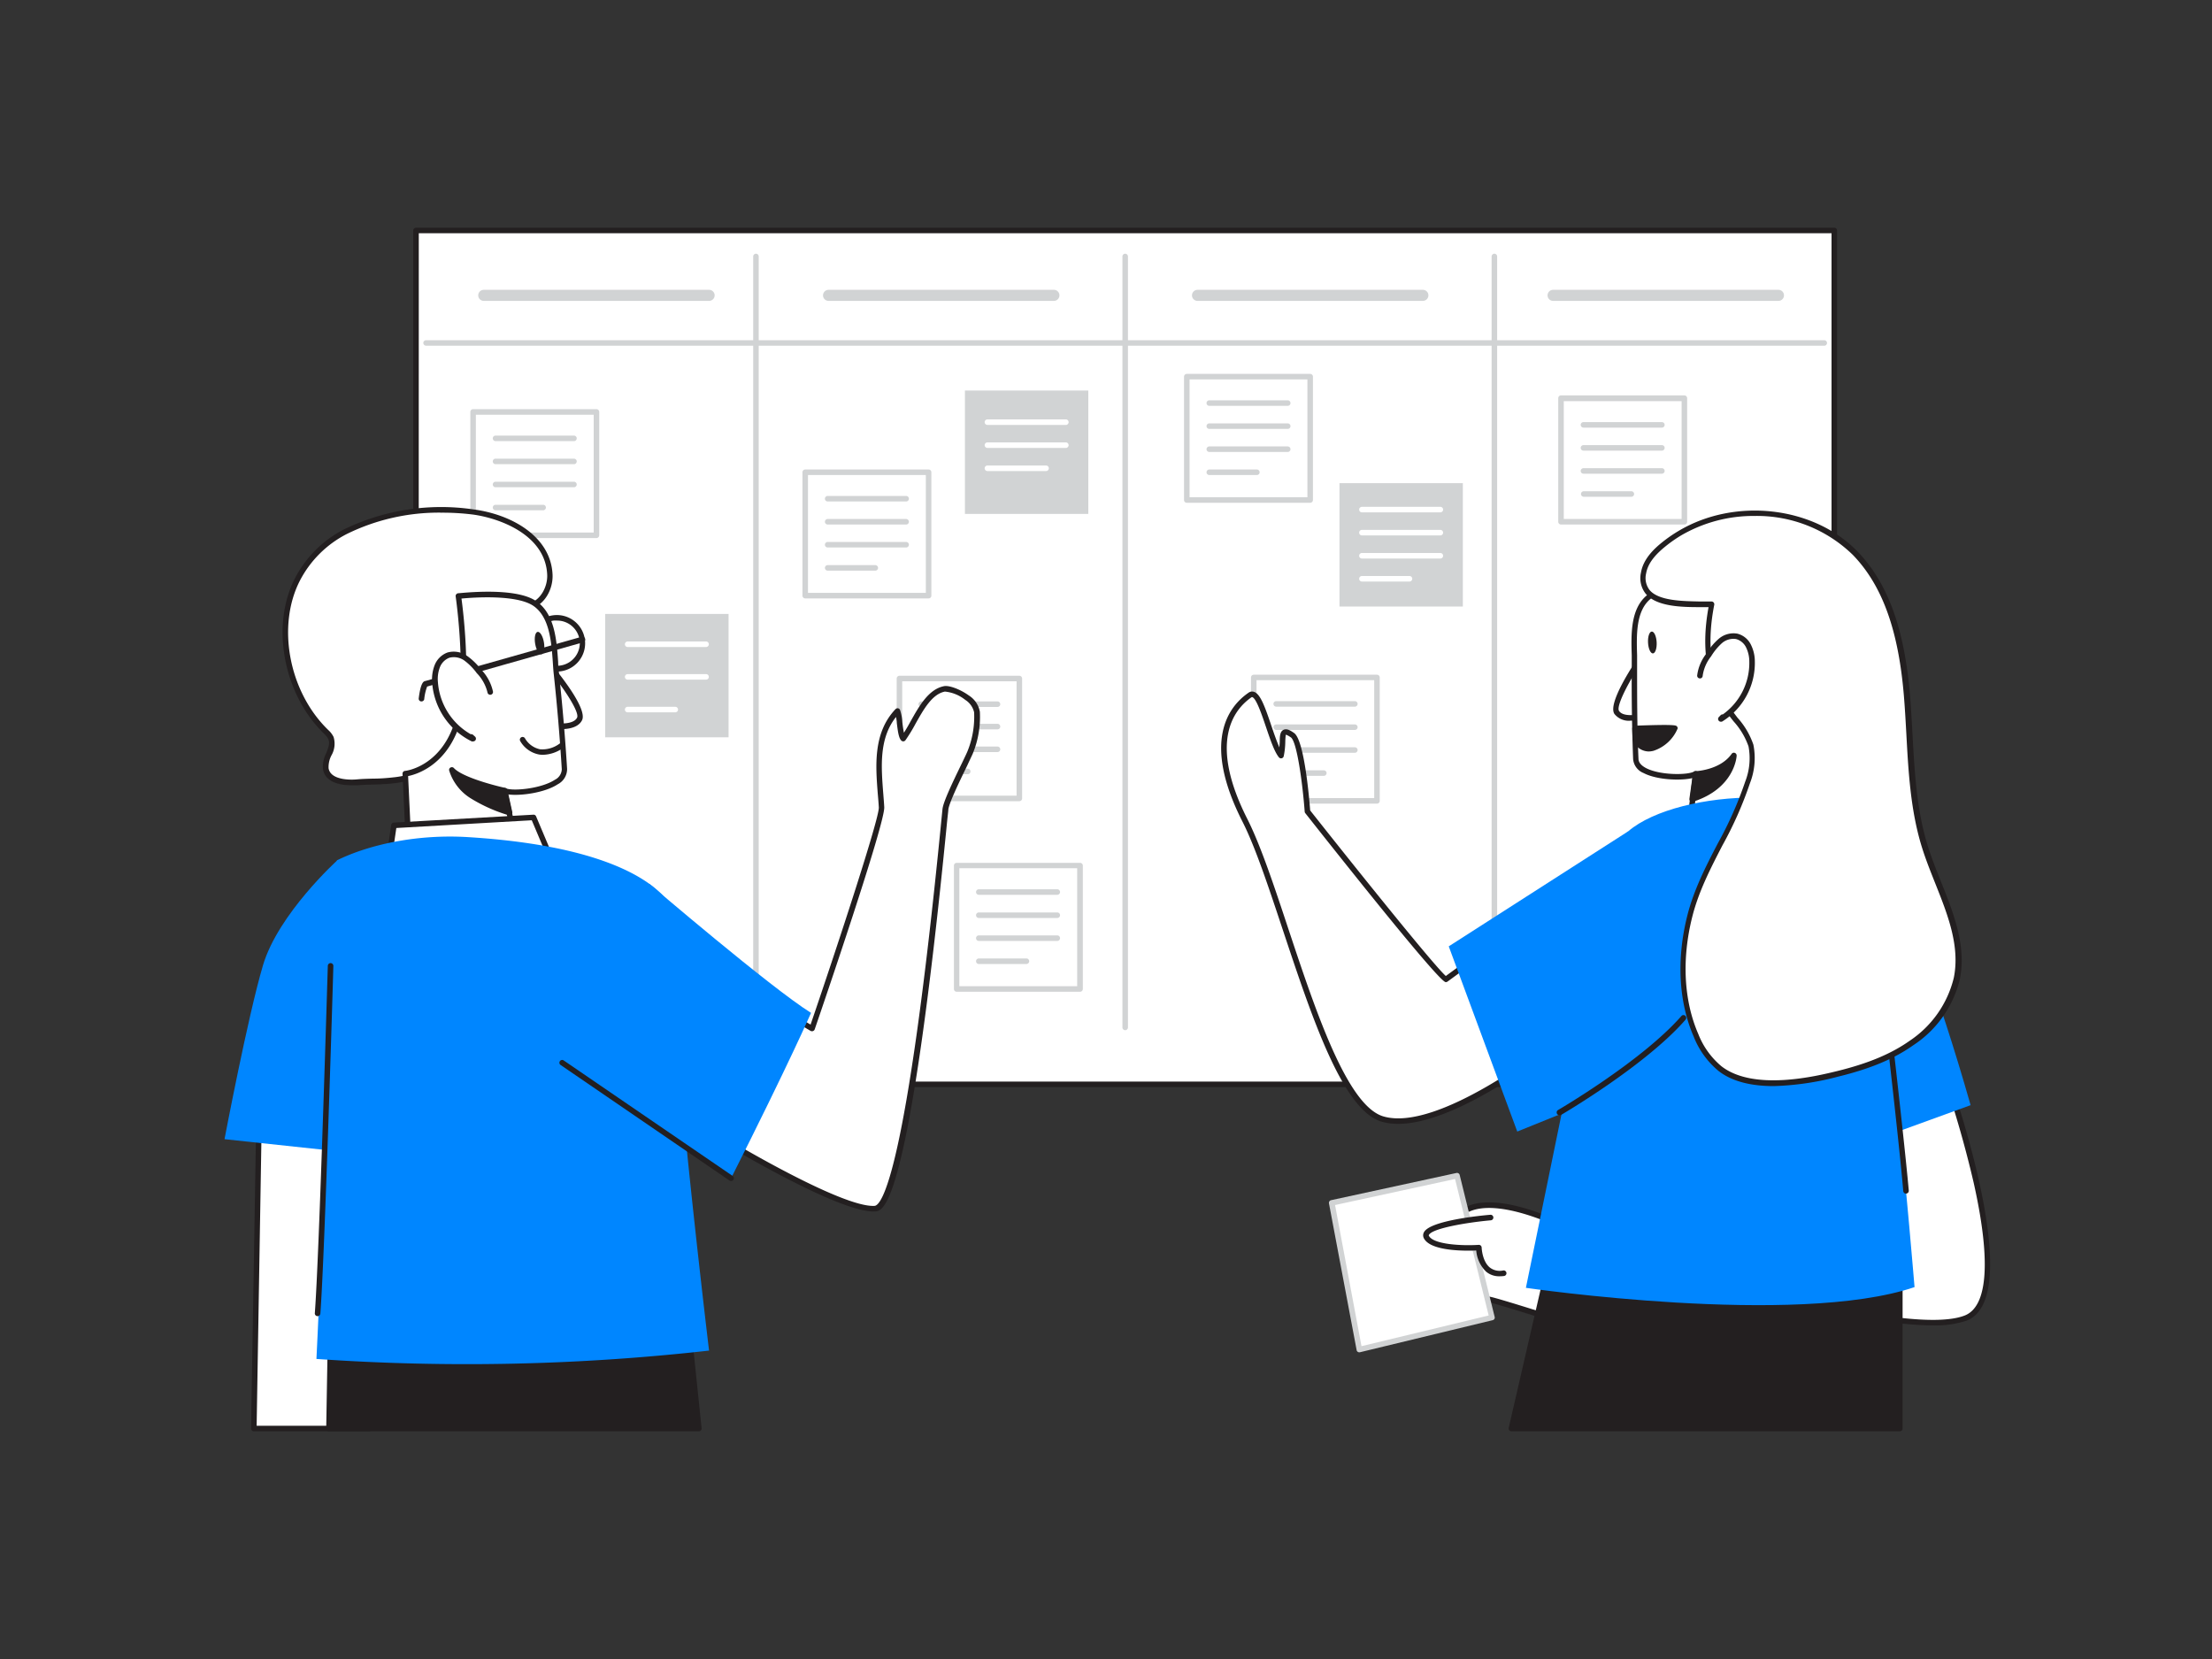 <svg xmlns="http://www.w3.org/2000/svg" viewBox="0 0 400 300"><rect x="0" y="0" width="400" height="300" fill="#333333" stroke="none"/><g id="_174_scrum_board_flatline" data-name="#174_scrum_board_flatline"><rect x="75.23" y="41.68" width="256.47" height="154.4" fill="#fff"/><path d="M331.7,196.58H75.23a.5.5,0,0,1-.5-.5V41.68a.5.5,0,0,1,.5-.5H331.7a.5.5,0,0,1,.5.5v154.4A.5.5,0,0,1,331.7,196.58Zm-256-1H331.2V42.18H75.73Z" fill="#231f20"/><rect x="282.28" y="72.04" width="22.31" height="22.31" fill="#fff"/><path d="M304.59,94.85H282.28a.5.5,0,0,1-.5-.5V72a.5.5,0,0,1,.5-.5h22.31a.51.51,0,0,1,.5.5V94.35A.5.5,0,0,1,304.59,94.85Zm-21.81-1h21.31V72.54H282.78Z" fill="#d1d3d4"/><path d="M300.52,77.33H286.34a.51.51,0,0,1-.5-.5.5.5,0,0,1,.5-.5h14.18a.5.5,0,0,1,.5.5A.5.5,0,0,1,300.52,77.33Z" fill="#d1d3d4"/><path d="M300.52,81.49H286.34a.5.5,0,0,1-.5-.5.51.51,0,0,1,.5-.5h14.18a.5.5,0,0,1,.5.5A.5.5,0,0,1,300.52,81.49Z" fill="#d1d3d4"/><path d="M300.52,85.66H286.34a.5.5,0,0,1-.5-.5.51.51,0,0,1,.5-.5h14.18a.5.5,0,0,1,.5.5A.5.5,0,0,1,300.52,85.66Z" fill="#d1d3d4"/><path d="M295,89.83h-8.61a.5.5,0,0,1-.5-.5.51.51,0,0,1,.5-.5H295a.51.51,0,0,1,.5.5A.5.5,0,0,1,295,89.83Z" fill="#d1d3d4"/><rect x="85.55" y="74.49" width="22.31" height="22.31" fill="#fff"/><path d="M107.86,97.3H85.55a.5.5,0,0,1-.5-.5V74.49a.5.5,0,0,1,.5-.5h22.31a.5.5,0,0,1,.5.5V96.8A.51.51,0,0,1,107.86,97.3Zm-21.81-1h21.31V75H86.05Z" fill="#d1d3d4"/><path d="M103.79,79.77H89.61a.5.5,0,0,1-.5-.5.5.5,0,0,1,.5-.5h14.18a.5.5,0,0,1,.5.5A.5.5,0,0,1,103.79,79.77Z" fill="#d1d3d4"/><path d="M103.79,83.94H89.61a.5.5,0,0,1-.5-.5.5.5,0,0,1,.5-.5h14.18a.5.5,0,0,1,.5.5A.5.5,0,0,1,103.79,83.94Z" fill="#d1d3d4"/><path d="M103.79,88.11H89.61a.5.5,0,0,1-.5-.5.5.5,0,0,1,.5-.5h14.18a.5.5,0,0,1,.5.5A.5.5,0,0,1,103.79,88.11Z" fill="#d1d3d4"/><path d="M98.22,92.28H89.61a.5.5,0,0,1-.5-.5.5.5,0,0,1,.5-.5h8.61a.5.5,0,0,1,.5.5A.51.51,0,0,1,98.22,92.28Z" fill="#d1d3d4"/><rect x="109.44" y="111.02" width="22.31" height="22.31" fill="#d1d3d4"/><path d="M127.68,117H113.5a.5.5,0,0,1-.5-.5.51.51,0,0,1,.5-.5h14.18a.5.5,0,0,1,.5.5A.5.5,0,0,1,127.68,117Z" fill="#fff"/><path d="M127.68,122.9H113.5a.5.5,0,0,1-.5-.5.51.51,0,0,1,.5-.5h14.18a.5.5,0,0,1,.5.5A.5.5,0,0,1,127.68,122.9Z" fill="#fff"/><path d="M122.11,128.81H113.5a.5.5,0,0,1-.5-.5.51.51,0,0,1,.5-.5h8.61a.51.51,0,0,1,.5.5A.5.5,0,0,1,122.11,128.81Z" fill="#fff"/><path d="M136.7,186.29a.5.5,0,0,1-.5-.5V46.38a.51.51,0,0,1,.5-.5.5.5,0,0,1,.5.5V185.79A.5.5,0,0,1,136.7,186.29Z" fill="#d1d3d4"/><path d="M203.47,186.29a.5.5,0,0,1-.5-.5V46.38a.5.5,0,0,1,.5-.5.51.51,0,0,1,.5.5V185.79A.5.5,0,0,1,203.47,186.29Z" fill="#d1d3d4"/><path d="M270.23,186.29a.5.5,0,0,1-.5-.5V46.38a.51.51,0,0,1,.5-.5.5.5,0,0,1,.5.5V185.79A.5.5,0,0,1,270.23,186.29Z" fill="#d1d3d4"/><path d="M282.5,221.65s-11.44-5.8-17.24-2.9-9.22,2.9-9,5,2.9,2.11,2.9,2.11-3.43,1.55-1.32,3a6.56,6.56,0,0,0,4.22,1.2s-5.54,1.85-2.9,3.43,8.26,1.12,10.19,1.48,19.06,5.9,19.06,5.9Z" fill="#fff"/><path d="M288.45,241.39a.41.41,0,0,1-.16,0c-.17-.05-17.12-5.53-19-5.88a22.5,22.5,0,0,0-2.57-.18c-2.61-.09-5.85-.2-7.79-1.36-.86-.52-1-1.1-.95-1.49.09-.83,1.09-1.54,2.07-2a7.3,7.3,0,0,1-2.46-1.11,1.69,1.69,0,0,1-.9-1.56,2.53,2.53,0,0,1,1.11-1.61,2.79,2.79,0,0,1-2-2.3c-.21-1.73,1.35-2.31,3.93-3.27A51.37,51.37,0,0,0,265,218.3c5.95-3,17.21,2.66,17.68,2.9a.53.53,0,0,1,.25.3l5.95,19.24a.49.49,0,0,1-.12.5A.53.53,0,0,1,288.45,241.39ZM262.1,229.58a.49.49,0,0,1,.48.39.5.5,0,0,1-.33.59c-1.52.51-3.2,1.43-3.26,2,0,.2.32.43.47.52,1.71,1,5,1.14,7.31,1.23a19.5,19.5,0,0,1,2.71.19c1.7.32,14.59,4.45,18.2,5.61L282.08,222c-1.49-.72-11.49-5.36-16.6-2.8a52.84,52.84,0,0,1-5.4,2.29c-2.57.95-3.39,1.34-3.28,2.21.2,1.64,2.31,1.67,2.4,1.67a.5.5,0,0,1,.21.95c-.69.31-1.67,1-1.71,1.5,0,.2.14.42.47.65a6.2,6.2,0,0,0,3.87,1.12Z" fill="#231f20"/><polygon points="269.82 238.25 263.5 212.6 240.83 217.52 245.81 244.04 269.82 238.25" fill="#fff"/><path d="M245.81,244.54a.43.43,0,0,1-.27-.08.45.45,0,0,1-.22-.33l-5-26.52a.5.5,0,0,1,.39-.58l22.66-4.92a.5.5,0,0,1,.59.37l6.32,25.65a.47.47,0,0,1-.05.38.5.5,0,0,1-.31.22l-24,5.8Zm-4.39-26.63,4.78,25.52,23-5.55-6.08-24.68Z" fill="#d1d3d4"/><path d="M269.52,220.17s-12.86,1.13-11.58,3.54,9.47,1.89,9.47,1.89.14,5.33,4.48,4.62" fill="#fff"/><path d="M271.13,230.79a3.62,3.62,0,0,1-2.39-.83,6,6,0,0,1-1.79-3.83c-1.94.08-8.21.16-9.45-2.18a1.14,1.14,0,0,1,0-1.13c1.13-2.1,10.18-3,12-3.15a.5.5,0,1,1,.09,1c-4.26.38-10.55,1.44-11.19,2.63a.15.15,0,0,0,0,.19c.82,1.55,5.95,1.82,9,1.62a.53.53,0,0,1,.37.13.5.5,0,0,1,.16.36s.08,2.46,1.47,3.6a2.91,2.91,0,0,0,2.43.54.5.5,0,1,1,.16,1A6.2,6.2,0,0,1,271.13,230.79Z" fill="#231f20"/><path d="M351.07,192.24s15.34,41.87,4.39,46.11-53.19-9.41-53.19-9.41l4.07-20.11Z" fill="#fff"/><path d="M349.49,239.67c-15.46,0-45.88-9.77-47.37-10.25a.51.51,0,0,1-.34-.57l4.07-20.11a.52.52,0,0,1,.32-.37l44.73-16.6a.5.5,0,0,1,.38,0,.51.51,0,0,1,.26.28c.64,1.73,15.38,42.39,4.1,46.76A17.89,17.89,0,0,1,349.49,239.67ZM302.85,228.6c4.46,1.41,42.34,13.19,52.42,9.29,4.22-1.64,4.78-10,1.62-24.07a197.12,197.12,0,0,0-6.12-20.94l-44,16.33Z" fill="#231f20"/><path d="M336.62,152.32s7.29,4,19.73,47.53L333.9,208Z" fill="#0086ff"/><rect x="226.72" y="122.51" width="22.31" height="22.31" fill="#fff"/><path d="M249,145.32H226.72a.5.5,0,0,1-.5-.5V122.51a.5.5,0,0,1,.5-.5H249a.5.5,0,0,1,.5.5v22.31A.5.5,0,0,1,249,145.32Zm-21.81-1h21.31V123H227.22Z" fill="#d1d3d4"/><path d="M245,127.79H230.78a.51.51,0,0,1-.5-.5.5.5,0,0,1,.5-.5H245a.5.5,0,0,1,.5.5A.51.51,0,0,1,245,127.79Z" fill="#d1d3d4"/><path d="M245,132H230.78a.51.51,0,0,1-.5-.5.5.5,0,0,1,.5-.5H245a.5.5,0,0,1,.5.5A.51.51,0,0,1,245,132Z" fill="#d1d3d4"/><path d="M245,136.13H230.78a.51.51,0,0,1-.5-.5.5.5,0,0,1,.5-.5H245a.5.5,0,0,1,.5.5A.51.51,0,0,1,245,136.13Z" fill="#d1d3d4"/><path d="M239.39,140.3h-8.61a.51.51,0,0,1-.5-.5.5.5,0,0,1,.5-.5h8.61a.5.5,0,0,1,.5.5A.51.51,0,0,1,239.39,140.3Z" fill="#d1d3d4"/><path d="M280.47,189.24S260.32,205.33,250,202.37s-18-40.33-25-54.1c-7.59-15-1.81-20.68,1-22.59,2-1.34,3.72,8.69,5.6,10.95.64-2.93-.43-5.42,2.06-3.69,1.77,1.23,2.71,13.8,2.71,13.8s23.91,30.25,25,30.36l9-6.55" fill="#fff"/><path d="M252.84,203.23a10.72,10.72,0,0,1-2.94-.38c-7.06-2-12.58-18.62-17.91-34.65-2.58-7.76-5-15.09-7.35-19.7-7.35-14.49-2.45-20.77,1.13-23.23a1.08,1.08,0,0,1,1-.16c1.12.37,1.92,2.54,3.11,6.06.49,1.45,1,2.92,1.48,4,0-.37.05-.73.06-1.05,0-1.07.07-1.84.67-2.14s1.26.11,1.92.57c1.83,1.27,2.72,11.57,2.91,14,8.93,11.3,22.41,28.07,24.53,29.94l8.67-6.34a.51.51,0,0,1,.7.11.5.5,0,0,1-.11.7l-8.95,6.54a.52.52,0,0,1-.34.1c-1.11-.11-14.42-16.67-25.38-30.55a.49.49,0,0,1-.11-.28c-.38-5.11-1.41-12.66-2.49-13.42-.7-.48-.91-.49-.93-.48a10.79,10.79,0,0,0-.09,1.27,13.84,13.84,0,0,1-.28,2.6.5.5,0,0,1-.37.38.5.5,0,0,1-.5-.17c-.82-1-1.55-3.16-2.33-5.46s-1.76-5.19-2.49-5.43c0,0,0,0-.1,0-3.31,2.27-7.82,8.15-.81,22,2.37,4.68,4.82,12,7.41,19.83,5,15.05,10.68,32.12,17.24,34,9.9,2.85,29.78-12.88,30-13a.5.5,0,0,1,.62.78C280,190.24,263.61,203.23,252.84,203.23Z" fill="#231f20"/><path d="M296.87,118.84s-5.63,8.23-4.52,10,4.91.66,4.91.66" fill="#fff"/><path d="M294.88,130.32a3.32,3.32,0,0,1-2.95-1.23c-1.2-1.88,3.17-8.54,4.53-10.53a.5.5,0,0,1,.7-.13.51.51,0,0,1,.13.69c-2.62,3.83-5.09,8.53-4.52,9.43.75,1.17,3.4.72,4.35.45a.5.5,0,0,1,.28,1A10.17,10.17,0,0,1,294.88,130.32Z" fill="#231f20"/><path d="M298.22,107.86c-3.54,2.8-2.62,8.86-2.66,12.79q-.06,8.29.25,16.58c.13,3.51,9.2,3.73,10.82,2.71L305,153.76l19.18-7-.35-16s-6,0-9.43-7.25-3.1-18.17-3.1-18.17S301.69,105.12,298.22,107.86Z" fill="#fff"/><path d="M305,154.26a.51.51,0,0,1-.31-.11.5.5,0,0,1-.19-.45l1.55-13c-2.09.51-6.44.35-8.84-.91a3,3,0,0,1-1.89-2.53c-.21-5.5-.29-11.09-.25-16.6,0-.66,0-1.38,0-2.13-.12-3.82-.26-8.57,2.89-11,3.56-2.82,13-2.63,13.38-2.63a.51.51,0,0,1,.49.52c0,.11-.28,10.94,3,17.94,3.26,6.83,8.93,7,9,7a.51.51,0,0,1,.5.49l.35,16a.51.51,0,0,1-.33.48l-19.18,7A.51.51,0,0,1,305,154.26Zm1.64-14.82a.45.45,0,0,1,.27.08.51.51,0,0,1,.23.48l-1.55,13,18.08-6.61-.33-15.18c-1.55-.17-6.4-1.22-9.39-7.49-3.06-6.42-3.18-15.61-3.16-17.89-2,0-9.4.17-12.25,2.41h0c-2.75,2.18-2.61,6.65-2.5,10.24,0,.76,0,1.5,0,2.17,0,5.49,0,11.06.25,16.56,0,.65.48,1.21,1.36,1.68,2.57,1.35,7.64,1.28,8.69.62A.45.45,0,0,1,306.63,139.44Zm-8.41-31.58h0Z" fill="#231f20"/><polygon points="343.53 258.32 343.55 230.24 279.86 229.9 273.31 258.32 343.53 258.32" fill="#231f20"/><path d="M343.53,258.82H273.31a.51.51,0,0,1-.49-.61l6.55-28.43a.5.5,0,0,1,.49-.38h0l63.69.34a.51.51,0,0,1,.5.5l0,28.08A.5.5,0,0,1,343.53,258.82Zm-69.59-1H343l0-27.08-62.79-.34Z" fill="#231f20"/><path d="M294.43,150.33c9.05-7.81,38.33-9.14,42.19,2s9.59,80.42,9.59,80.42c-21.41,7.27-70.28.13-70.28.13l6.86-33.44S284.67,158.76,294.43,150.33Z" fill="#0086ff"/><path d="M306.63,139.94s4.66-.15,6.9-3.34c0,0-.29,5.57-7.54,7.89Z" fill="#231f20"/><path d="M306,145a.52.52,0,0,1-.32-.11.51.51,0,0,1-.18-.46l.64-4.55a.51.51,0,0,1,.48-.43c.05,0,4.44-.18,6.51-3.12a.49.49,0,0,1,.57-.19.51.51,0,0,1,.34.5c0,.24-.4,5.94-7.89,8.34A.39.39,0,0,1,306,145Zm1.08-4.58-.47,3.34a9.7,9.7,0,0,0,6-5.43A10.9,10.9,0,0,1,307.07,140.41Z" fill="#231f20"/><ellipse cx="298.79" cy="116.2" rx="0.78" ry="1.98" transform="translate(-5.84 16.31) rotate(-3.1)" fill="#231f20"/><polygon points="294.43 150.33 261.98 171.13 274.37 204.62 298.96 194.68 294.43 150.33" fill="#0086ff"/><path d="M282,201.66a.51.51,0,0,1-.44-.25.5.5,0,0,1,.18-.68c.16-.09,15.17-8.86,22.31-17a.49.49,0,0,1,.7-.05.51.51,0,0,1,.05.71c-7.24,8.31-22.4,17.16-22.55,17.25A.57.57,0,0,1,282,201.66Z" fill="#231f20"/><path d="M344.67,215.84a.49.49,0,0,1-.5-.45c-1-11.53-4.62-42.09-4.66-42.4a.52.52,0,0,1,.44-.56.51.51,0,0,1,.56.44c0,.31,3.62,30.89,4.66,42.43a.51.51,0,0,1-.46.54Z" fill="#231f20"/><path d="M295.64,131.73s7.22-.27,7.22,0a7.08,7.08,0,0,1-4,3.57,2.61,2.61,0,0,1-3.16-1.79Z" fill="#231f20"/><path d="M298.08,135.89a3.12,3.12,0,0,1-2.87-2.25.59.59,0,0,1,0-.13l-.05-1.76a.51.51,0,0,1,.48-.52c7.19-.27,7.4-.07,7.58.1a.55.55,0,0,1,.16.38,7.13,7.13,0,0,1-4.38,4.06A3.72,3.72,0,0,1,298.08,135.89Zm-1.89-2.49a2,2,0,0,0,2.53,1.4,6.58,6.58,0,0,0,3.37-2.69c-1.12,0-3.58,0-5.93.1Z" fill="#231f20"/><path d="M335.48,100.06c6.44,6.67,8.57,16.37,9.34,25.61s.5,18.71,3.29,27.56c2.47,7.87,7.37,15.64,5.74,23.73-1,4.76-4.17,8.86-8.13,11.67a38.66,38.66,0,0,1-13.36,5.59c-6.08,1.49-15.86,3.29-21.32-1a15.11,15.11,0,0,1-4.34-6c-2.92-6.7-2.91-14.42-1.13-21.51,2.2-8.74,7.86-15.74,10.47-24.21.66-2.16,1.2-4.49.61-6.67s-2.4-4.11-3.82-6c-4.29-5.88-4.64-12.62-3.29-19.48-3.69-.25-13.42.88-12.32-5.71.36-2.14,2-3.83,3.66-5.19a24.42,24.42,0,0,1,2.91-2C313.56,90.59,327.48,91.78,335.48,100.06Z" fill="#fff"/><path d="M320.75,196.4c-3.64,0-7.34-.66-10-2.75a15.31,15.31,0,0,1-4.48-6.21c-2.72-6.24-3.13-14-1.16-21.83,1.18-4.72,3.39-9,5.53-13.11a67.75,67.75,0,0,0,4.94-11.13,11.64,11.64,0,0,0,.61-6.39,13.2,13.2,0,0,0-2.69-4.52c-.36-.45-.71-.9-1.05-1.36-3.78-5.18-4.92-11.5-3.49-19.31l-1.49,0c-3.33,0-7.9-.07-9.87-2.42a4.53,4.53,0,0,1-.86-3.83c.42-2.49,2.4-4.33,3.85-5.49a25.66,25.66,0,0,1,3-2.07c10.22-6.06,24.41-4.42,32.31,3.75,5.46,5.66,8.47,13.89,9.48,25.92.2,2.37.33,4.79.46,7.13.37,6.78.75,13.79,2.8,20.32.67,2.11,1.52,4.25,2.35,6.33,2.28,5.7,4.63,11.6,3.41,17.65A19.82,19.82,0,0,1,346,189c-3.47,2.46-7.77,4.26-13.53,5.67A50.89,50.89,0,0,1,320.75,196.4ZM317.27,93.3A26,26,0,0,0,304,96.82a24.58,24.58,0,0,0-2.85,2c-2.1,1.69-3.2,3.24-3.48,4.88a3.55,3.55,0,0,0,.63,3c1.68,2,6.16,2,9.11,2.07.82,0,1.54,0,2.12,0a.49.49,0,0,1,.37.2.51.51,0,0,1,.09.4c-1.53,7.78-.49,14,3.21,19.09.33.45.67.89,1,1.33a14,14,0,0,1,2.87,4.88,12.44,12.44,0,0,1-.62,6.95,68.19,68.19,0,0,1-5,11.29c-2.1,4.07-4.29,8.29-5.44,12.9-1.92,7.62-1.53,15.15,1.1,21.18a14.46,14.46,0,0,0,4.18,5.82c5.85,4.55,17.18,1.79,20.9.88,5.63-1.38,9.82-3.13,13.19-5.52a19.07,19.07,0,0,0,7.93-11.36c1.16-5.76-1.14-11.51-3.36-17.08-.83-2.09-1.7-4.26-2.37-6.4-2.09-6.65-2.48-13.72-2.85-20.56-.13-2.34-.26-4.75-.46-7.11-1-11.78-3.91-19.82-9.2-25.3h0A24.87,24.87,0,0,0,317.27,93.3Z" fill="#231f20"/><path d="M307.4,122.18a7.5,7.5,0,0,1,1.61-3.77,10.59,10.59,0,0,1,2-2.48,3.66,3.66,0,0,1,3-.86,3.37,3.37,0,0,1,2.14,1.75,6.4,6.4,0,0,1,.65,2.76A11.86,11.86,0,0,1,311.19,130l.31-.33" fill="#fff"/><path d="M311.19,130.51a.5.5,0,0,1-.36-.85l.31-.32a.46.46,0,0,1,.4-.15,11.44,11.44,0,0,0,4.79-9.59,5.84,5.84,0,0,0-.59-2.54,2.85,2.85,0,0,0-1.81-1.5,3.16,3.16,0,0,0-2.57.76,10.64,10.64,0,0,0-1.94,2.37,7.22,7.22,0,0,0-1.52,3.51.49.49,0,0,1-.52.48.5.5,0,0,1-.48-.52,8,8,0,0,1,1.69-4,11.22,11.22,0,0,1,2.14-2.58,4.09,4.09,0,0,1,3.42-1,3.75,3.75,0,0,1,2.47,2,6.77,6.77,0,0,1,.71,3,12.44,12.44,0,0,1-5.88,10.88A.48.48,0,0,1,311.19,130.51Z" fill="#231f20"/><rect x="162.65" y="122.7" width="21.68" height="21.68" fill="#fff"/><path d="M184.33,144.88H162.65a.5.5,0,0,1-.5-.5V122.7a.5.5,0,0,1,.5-.5h21.68a.5.5,0,0,1,.5.5v21.68A.5.5,0,0,1,184.33,144.88Zm-21.18-1h20.68V123.2H163.15Z" fill="#d1d3d4"/><path d="M180.38,127.84H166.6a.5.5,0,0,1-.5-.5.5.5,0,0,1,.5-.5h13.78a.5.5,0,0,1,.5.5A.5.5,0,0,1,180.38,127.84Z" fill="#d1d3d4"/><path d="M180.38,131.89H166.6a.5.5,0,0,1-.5-.5.5.5,0,0,1,.5-.5h13.78a.5.5,0,0,1,.5.5A.5.5,0,0,1,180.38,131.89Z" fill="#d1d3d4"/><path d="M180.38,136H166.6a.5.5,0,0,1-.5-.5.5.5,0,0,1,.5-.5h13.78a.5.5,0,0,1,.5.5A.5.5,0,0,1,180.38,136Z" fill="#d1d3d4"/><path d="M175,140H166.6a.5.5,0,0,1-.5-.5.5.5,0,0,1,.5-.5H175a.5.5,0,0,1,.5.5A.5.5,0,0,1,175,140Z" fill="#d1d3d4"/><rect x="172.98" y="156.53" width="22.31" height="22.31" fill="#fff"/><path d="M195.29,179.34H173a.5.5,0,0,1-.5-.5V156.53a.5.5,0,0,1,.5-.5h22.31a.5.5,0,0,1,.5.5v22.31A.5.5,0,0,1,195.29,179.34Zm-21.81-1h21.31V157H173.48Z" fill="#d1d3d4"/><path d="M191.23,161.81H177a.5.5,0,0,1,0-1h14.19a.5.5,0,0,1,0,1Z" fill="#d1d3d4"/><path d="M191.23,166H177a.5.5,0,0,1,0-1h14.19a.5.5,0,0,1,0,1Z" fill="#d1d3d4"/><path d="M191.23,170.15H177a.5.5,0,0,1,0-1h14.19a.5.5,0,0,1,0,1Z" fill="#d1d3d4"/><path d="M185.65,174.32H177a.5.5,0,0,1,0-1h8.61a.5.5,0,1,1,0,1Z" fill="#d1d3d4"/><path d="M130.63,206s21.26,12.86,27.54,12.53,12.45-69.73,12.76-72.24c.23-1.78,3.69-8.45,4.47-10.21a17.18,17.18,0,0,0,1.26-7.36c-.24-2.51-4.73-4.41-5.88-4.18-3.54.7-5.29,6.07-7.43,9-.64-.65-.65-4.16-1-5-4.52,4.75-3.24,11.52-2.89,17.39.18,2.88-12.55,40-12.55,40L141,182.52" fill="#fff"/><path d="M157.93,219.07c-6.64,0-26.7-12.09-27.56-12.61a.5.5,0,0,1,.52-.86c.21.13,21.23,12.81,27.25,12.46,1.23-.06,5.75-5.27,12.06-69.43.13-1.31.21-2.14.24-2.37.16-1.3,1.74-4.63,3.49-8.22.44-.92.81-1.69,1-2.13a16.56,16.56,0,0,0,1.22-7.11,3.62,3.62,0,0,0-1.6-2.24,7,7,0,0,0-3.68-1.5c-2.3.45-3.82,3.16-5.3,5.79a28.75,28.75,0,0,1-1.83,3,.51.51,0,0,1-.37.21.52.52,0,0,1-.39-.15c-.45-.46-.61-1.52-.81-3.2,0-.36-.09-.73-.14-1.06-3.1,3.89-2.69,9-2.3,13.94.06.8.13,1.58.17,2.36.18,2.9-11.27,36.39-12.58,40.2a.52.52,0,0,1-.73.27L140.73,183a.5.5,0,0,1-.18-.68.51.51,0,0,1,.69-.18l5.34,3.14C151.68,170.34,159,148,158.92,146q-.07-1.16-.18-2.34c-.41-5.22-.88-11.13,3.2-15.43a.53.53,0,0,1,.44-.15.51.51,0,0,1,.37.28,8.39,8.39,0,0,1,.42,2.22c.06.52.16,1.33.29,1.92.42-.65.83-1.38,1.25-2.14,1.51-2.69,3.22-5.74,6-6.28.94-.19,3,.6,4.48,1.68a4.41,4.41,0,0,1,2,2.94,17.5,17.5,0,0,1-1.3,7.62c-.2.45-.58,1.22-1,2.15-1.22,2.5-3.25,6.67-3.4,7.91,0,.23-.11,1.05-.24,2.35-6.88,70-11.48,70.25-13,70.33Z" fill="#231f20"/><polygon points="66.76 258.32 68.58 198.74 46.82 203.39 45.9 258.32 66.76 258.32" fill="#fff"/><path d="M66.76,258.82H45.9a.47.47,0,0,1-.35-.15.51.51,0,0,1-.15-.36l.92-54.93a.5.5,0,0,1,.39-.48l21.77-4.65a.49.49,0,0,1,.42.11.46.46,0,0,1,.18.39l-1.82,59.58A.51.51,0,0,1,66.76,258.82Zm-20.35-1H66.28l1.78-58.46L47.31,203.8Z" fill="#231f20"/><path d="M61,155.57s-10.69,9.67-13.45,19S40.6,206,40.6,206l36,3.85Z" fill="#0086ff"/><path d="M100.75,121.44a5.11,5.11,0,1,1,5-5.89h0a5.11,5.11,0,0,1-5,5.89Zm0-9.22a4.46,4.46,0,0,0-.63,0,4.11,4.11,0,1,0,4.68,3.44h0A4.11,4.11,0,0,0,100.76,112.22Z" fill="#231f20"/><path d="M71.08,141.12c-2.07.23-4.16.19-6.58.35-2.24.16-5.21-.23-5.6-2.44-.33-1.89,1.71-3.8.93-5.56a4.46,4.46,0,0,0-1-1.22c-6.88-6.77-9.51-18.79-5.06-27.47a20,20,0,0,1,8.74-8.66,39.43,39.43,0,0,1,23-3.53c6,.79,13.6,4.3,13.91,11.35.12,2.54-1.46,5.28-4,5.78-.14,7.62-3.25,13.29-7.31,19.43a30.2,30.2,0,0,1-10.8,10.06A16.5,16.5,0,0,1,71.08,141.12Z" fill="#fff"/><path d="M63.6,142c-3,0-4.87-1-5.19-2.89a5.28,5.28,0,0,1,.57-2.89c.39-1,.73-1.8.39-2.56a3.7,3.7,0,0,0-.79-1l-.09-.09c-7.28-7.16-9.55-19.49-5.15-28a20.43,20.43,0,0,1,8.95-8.88,40.18,40.18,0,0,1,23.28-3.58C92.5,93,99.62,97,99.92,103.92c.11,2.52-1.33,5.43-4,6.19-.25,7.9-3.63,13.65-7.38,19.32a30.8,30.8,0,0,1-11,10.23,17.37,17.37,0,0,1-6.47,2h0c-1.22.13-2.44.18-3.73.22-.91,0-1.86.07-2.86.13C64.21,142,63.9,142,63.6,142Zm16.14-49.3a37.76,37.76,0,0,0-17,3.85A19.62,19.62,0,0,0,54.23,105c-4.21,8.19-2,20,5,26.88l.09.09a4.26,4.26,0,0,1,1,1.29,4.2,4.2,0,0,1-.38,3.33,4.56,4.56,0,0,0-.52,2.35c.38,2.17,4,2.1,5.08,2s2-.11,2.89-.14c1.28,0,2.48-.09,3.66-.22h0a16.07,16.07,0,0,0,6.11-1.85,29.74,29.74,0,0,0,10.61-9.9c4.48-6.77,7.1-12.07,7.23-19.16a.48.48,0,0,1,.4-.48c2.32-.47,3.65-3.1,3.55-5.26-.31-7.23-8.62-10.24-13.48-10.89A43.87,43.87,0,0,0,79.74,92.71Z" fill="#231f20"/><path d="M99.12,120.21s6.65,7.91,5.68,9.82-5,1.18-5,1.18" fill="#fff"/><path d="M101.47,131.85a9.57,9.57,0,0,1-1.75-.15.5.5,0,0,1,.18-1c1,.18,3.8.38,4.45-.92.51-1-2.52-5.59-5.61-9.27a.5.5,0,1,1,.76-.64c1.61,1.91,6.78,8.32,5.75,10.37C104.58,131.57,102.82,131.85,101.47,131.85Z" fill="#231f20"/><path d="M96.61,109c3.94,2.53,3.61,8.87,4,12.91q.91,8.55,1.44,17.12c.22,3.62-9.11,4.77-10.88,3.89L94.32,157l-20.48-5.27-.55-11.86s6.36-.69,9.16-8.45.44-23.67.44-23.67S92.76,106.57,96.61,109Z" fill="#fff"/><path d="M94.32,157.52H94.2l-20.48-5.27a.51.51,0,0,1-.38-.46l-.55-11.87a.5.5,0,0,1,.44-.52c.25,0,6.09-.77,8.75-8.12,2.72-7.56.44-23.27.42-23.43a.45.45,0,0,1,.1-.37.5.5,0,0,1,.33-.2c.41,0,10.1-1.19,14,1.34,3.49,2.24,3.83,7.14,4.1,11.08,0,.78.1,1.52.17,2.2.61,5.67,1.1,11.44,1.45,17.14a3.1,3.1,0,0,1-1.69,2.78c-2.34,1.55-6.84,2.15-9,1.83l2.93,13.27a.51.51,0,0,1-.14.47A.52.52,0,0,1,94.32,157.52Zm-20-6.16,19.33,5-2.93-13.28a.51.51,0,0,1,.18-.5.53.53,0,0,1,.53-.05c1.16.58,6.4.13,8.92-1.53a2.2,2.2,0,0,0,1.24-1.88c-.35-5.69-.83-11.44-1.44-17.09-.08-.69-.13-1.45-.18-2.24-.26-3.72-.58-8.34-3.64-10.31h0c-3.17-2-10.84-1.44-12.88-1.24.39,2.85,2,16.3-.54,23.39-2.46,6.83-7.54,8.39-9.11,8.71Z" fill="#231f20"/><path d="M101.47,134.83s-4.09,3.22-7-1.07" fill="#fff"/><path d="M98.2,136.49a4.31,4.31,0,0,1-.71-.05,5,5,0,0,1-3.4-2.4.5.5,0,0,1,.13-.69.5.5,0,0,1,.7.14,4.13,4.13,0,0,0,2.72,2,5.16,5.16,0,0,0,3.52-1,.52.52,0,0,1,.71.08.51.51,0,0,1-.09.71A6.49,6.49,0,0,1,98.2,136.49Z" fill="#231f20"/><path d="M76.21,126.84h-.06a.49.49,0,0,1-.43-.56c.37-3,.94-3.08,1.18-3.13.47-.12,18.7-5.28,28.27-8a.5.5,0,1,1,.28,1c-2.77.78-26.32,7.46-28.21,8a9.06,9.06,0,0,0-.53,2.32A.51.51,0,0,1,76.21,126.84Zm.91-2.73Zm0,0h0Z" fill="#231f20"/><path d="M88.63,125.11a7.75,7.75,0,0,0-2-3.72,10.91,10.91,0,0,0-2.36-2.34,3.76,3.76,0,0,0-3.17-.58,3.51,3.51,0,0,0-2,2,6.63,6.63,0,0,0-.38,2.9,12.29,12.29,0,0,0,6.88,10.18l-.36-.31" fill="#fff"/><path d="M85.53,134.07a.54.54,0,0,1-.22,0,12.87,12.87,0,0,1-7.16-10.6,7.12,7.12,0,0,1,.42-3.12A4,4,0,0,1,80.9,118a4.19,4.19,0,0,1,3.61.64A11.92,11.92,0,0,1,87,121.07a8.29,8.29,0,0,1,2.15,4,.5.5,0,1,1-1,.13,7.54,7.54,0,0,0-1.93-3.47A10.62,10.62,0,0,0,84,119.47a3.25,3.25,0,0,0-2.74-.53,3,3,0,0,0-1.72,1.74,5.92,5.92,0,0,0-.35,2.68,11.83,11.83,0,0,0,5.93,9.41.5.5,0,0,1,.42.11l.35.31a.51.51,0,0,1,.1.65A.53.53,0,0,1,85.53,134.07Z" fill="#231f20"/><ellipse cx="96.94" cy="115.98" rx="0.8" ry="2.05" transform="matrix(0.99, -0.17, 0.17, 0.99, -18.12, 17.95)" fill="#231f20"/><path d="M70.29,155.72l.94-6.47,25.25-1.43,3.8,9A49.71,49.71,0,0,1,70.29,155.72Z" fill="#fff"/><path d="M87.24,159.07a52,52,0,0,1-17.12-2.88.5.5,0,0,1-.33-.54l.95-6.47a.49.49,0,0,1,.47-.43l25.25-1.43a.49.49,0,0,1,.48.3l3.8,9a.47.47,0,0,1,0,.4.48.48,0,0,1-.29.27A45.37,45.37,0,0,1,87.24,159.07Zm-16.4-3.69a50.28,50.28,0,0,0,28.77,1.12l-3.45-8.17-24.49,1.4Z" fill="#231f20"/><polygon points="126.37 258.32 124.74 242.49 59.74 243.74 59.49 258.32 126.37 258.32" fill="#231f20"/><path d="M126.37,258.82H59.49a.49.49,0,0,1-.36-.15.54.54,0,0,1-.14-.36l.25-14.58a.49.49,0,0,1,.49-.49l65-1.25a.49.49,0,0,1,.5.45l1.64,15.83a.47.47,0,0,1-.12.38A.5.5,0,0,1,126.37,258.82Zm-66.37-1h65.82L124.29,243l-64.06,1.23Z" fill="#231f20"/><path d="M121.67,164.58s-3.3-11.11-37-13.2c-9.08-.57-17.81,1.28-23.73,4.19-.64,5.23-2.34,62.77-3.72,90.17a392.28,392.28,0,0,0,71-1.51S119.32,170.32,121.67,164.58Z" fill="#0086ff"/><path d="M117.48,159.87s21.84,18.71,29.18,23.29c0,0-3.91,9-14.46,29.9-15.13-10.16-37.34-26.74-37.34-26.74Z" fill="#0086ff"/><path d="M57.39,238h0a.5.5,0,0,1-.46-.54c.8-10.41,2.33-62.29,2.35-62.82a.51.51,0,0,1,.51-.48.5.5,0,0,1,.49.51c0,.53-1.55,52.44-2.35,62.87A.5.5,0,0,1,57.39,238Z" fill="#231f20"/><path d="M132.21,213.56a.51.51,0,0,1-.29-.08l-30.59-20.93a.5.5,0,0,1,.56-.82l30.6,20.92a.52.52,0,0,1,.13.7A.51.51,0,0,1,132.21,213.56Z" fill="#231f20"/><path d="M91.22,143s-7.61-1.63-9.56-3.74a8.61,8.61,0,0,0,3.8,4.78,27.79,27.79,0,0,0,6.64,2.94Z" fill="#231f20"/><path d="M92.1,147.43H92a28.37,28.37,0,0,1-6.77-3,9.07,9.07,0,0,1-4-5.08.47.47,0,0,1,.25-.56.49.49,0,0,1,.6.1c1.51,1.63,7.22,3.14,9.3,3.59a.49.49,0,0,1,.38.38l.88,4a.54.54,0,0,1-.14.47A.52.52,0,0,1,92.1,147.43Zm-9.23-6.75a8.48,8.48,0,0,0,2.85,2.88,28.53,28.53,0,0,0,5.71,2.64l-.63-2.83A36.58,36.58,0,0,1,82.87,140.68Z" fill="#231f20"/><path d="M329.88,62.52H77.05a.51.51,0,0,1-.5-.5.5.5,0,0,1,.5-.5H329.88a.5.5,0,0,1,.5.5A.5.5,0,0,1,329.88,62.52Z" fill="#d1d3d4"/><path d="M190.58,54.41H149.83a1,1,0,0,1,0-2h40.75a1,1,0,0,1,0,2Z" fill="#d1d3d4"/><path d="M128.23,54.41H87.48a1,1,0,1,1,0-2h40.75a1,1,0,0,1,0,2Z" fill="#d1d3d4"/><path d="M257.3,54.41H216.55a1,1,0,0,1,0-2H257.3a1,1,0,0,1,0,2Z" fill="#d1d3d4"/><path d="M321.6,54.41H280.85a1,1,0,0,1,0-2H321.6a1,1,0,0,1,0,2Z" fill="#d1d3d4"/><rect x="145.61" y="85.4" width="22.31" height="22.31" fill="#fff"/><path d="M167.92,108.21H145.61a.5.5,0,0,1-.5-.5V85.4a.5.5,0,0,1,.5-.5h22.31a.5.5,0,0,1,.5.5v22.31A.5.5,0,0,1,167.92,108.21Zm-21.81-1h21.31V85.9H146.11Z" fill="#d1d3d4"/><path d="M163.86,90.68H149.67a.5.5,0,0,1-.5-.5.51.51,0,0,1,.5-.5h14.19a.51.51,0,0,1,.5.5A.5.5,0,0,1,163.86,90.68Z" fill="#d1d3d4"/><path d="M163.86,94.85H149.67a.5.5,0,0,1-.5-.5.51.51,0,0,1,.5-.5h14.19a.51.51,0,0,1,.5.5A.5.5,0,0,1,163.86,94.85Z" fill="#d1d3d4"/><path d="M163.86,99H149.67a.5.5,0,0,1-.5-.5.51.51,0,0,1,.5-.5h14.19a.51.51,0,0,1,.5.5A.5.5,0,0,1,163.86,99Z" fill="#d1d3d4"/><path d="M158.28,103.19h-8.61a.5.5,0,0,1-.5-.5.51.51,0,0,1,.5-.5h8.61a.51.51,0,0,1,.5.5A.5.5,0,0,1,158.28,103.19Z" fill="#d1d3d4"/><rect x="174.49" y="70.62" width="22.31" height="22.31" fill="#d1d3d4"/><path d="M192.74,76.84H178.56a.5.5,0,0,1,0-1h14.18a.5.5,0,0,1,0,1Z" fill="#fff"/><path d="M192.74,81H178.56a.5.5,0,0,1,0-1h14.18a.5.5,0,0,1,0,1Z" fill="#fff"/><path d="M189.16,85.18h-10.6a.5.5,0,0,1,0-1h10.6a.5.5,0,1,1,0,1Z" fill="#fff"/><rect x="214.61" y="68.11" width="22.31" height="22.31" fill="#fff"/><path d="M236.92,90.92H214.61a.5.5,0,0,1-.5-.5V68.11a.51.51,0,0,1,.5-.5h22.31a.5.5,0,0,1,.5.5V90.42A.5.5,0,0,1,236.92,90.92Zm-21.81-1h21.31V68.61H215.11Z" fill="#d1d3d4"/><path d="M232.86,73.39H218.68a.5.5,0,0,1-.5-.5.5.5,0,0,1,.5-.5h14.18a.5.5,0,0,1,.5.5A.5.5,0,0,1,232.86,73.39Z" fill="#d1d3d4"/><path d="M232.86,77.56H218.68a.5.5,0,0,1-.5-.5.5.5,0,0,1,.5-.5h14.18a.5.5,0,0,1,.5.5A.5.5,0,0,1,232.86,77.56Z" fill="#d1d3d4"/><path d="M232.86,81.73H218.68a.5.5,0,0,1-.5-.5.5.5,0,0,1,.5-.5h14.18a.5.5,0,0,1,.5.5A.5.5,0,0,1,232.86,81.73Z" fill="#d1d3d4"/><path d="M227.28,85.9h-8.6a.5.5,0,0,1-.5-.5.5.5,0,0,1,.5-.5h8.6a.5.5,0,0,1,.5.5A.5.5,0,0,1,227.28,85.9Z" fill="#d1d3d4"/><rect x="242.22" y="87.37" width="22.31" height="22.31" fill="#d1d3d4"/><path d="M260.46,92.65H246.28a.5.5,0,0,1,0-1h14.18a.5.5,0,0,1,0,1Z" fill="#fff"/><path d="M260.46,96.82H246.28a.5.5,0,0,1,0-1h14.18a.5.5,0,0,1,0,1Z" fill="#fff"/><path d="M260.46,101H246.28a.5.5,0,0,1,0-1h14.18a.5.5,0,0,1,0,1Z" fill="#fff"/><path d="M254.88,105.16h-8.6a.5.5,0,0,1,0-1h8.6a.5.5,0,0,1,0,1Z" fill="#fff"/></g></svg>
